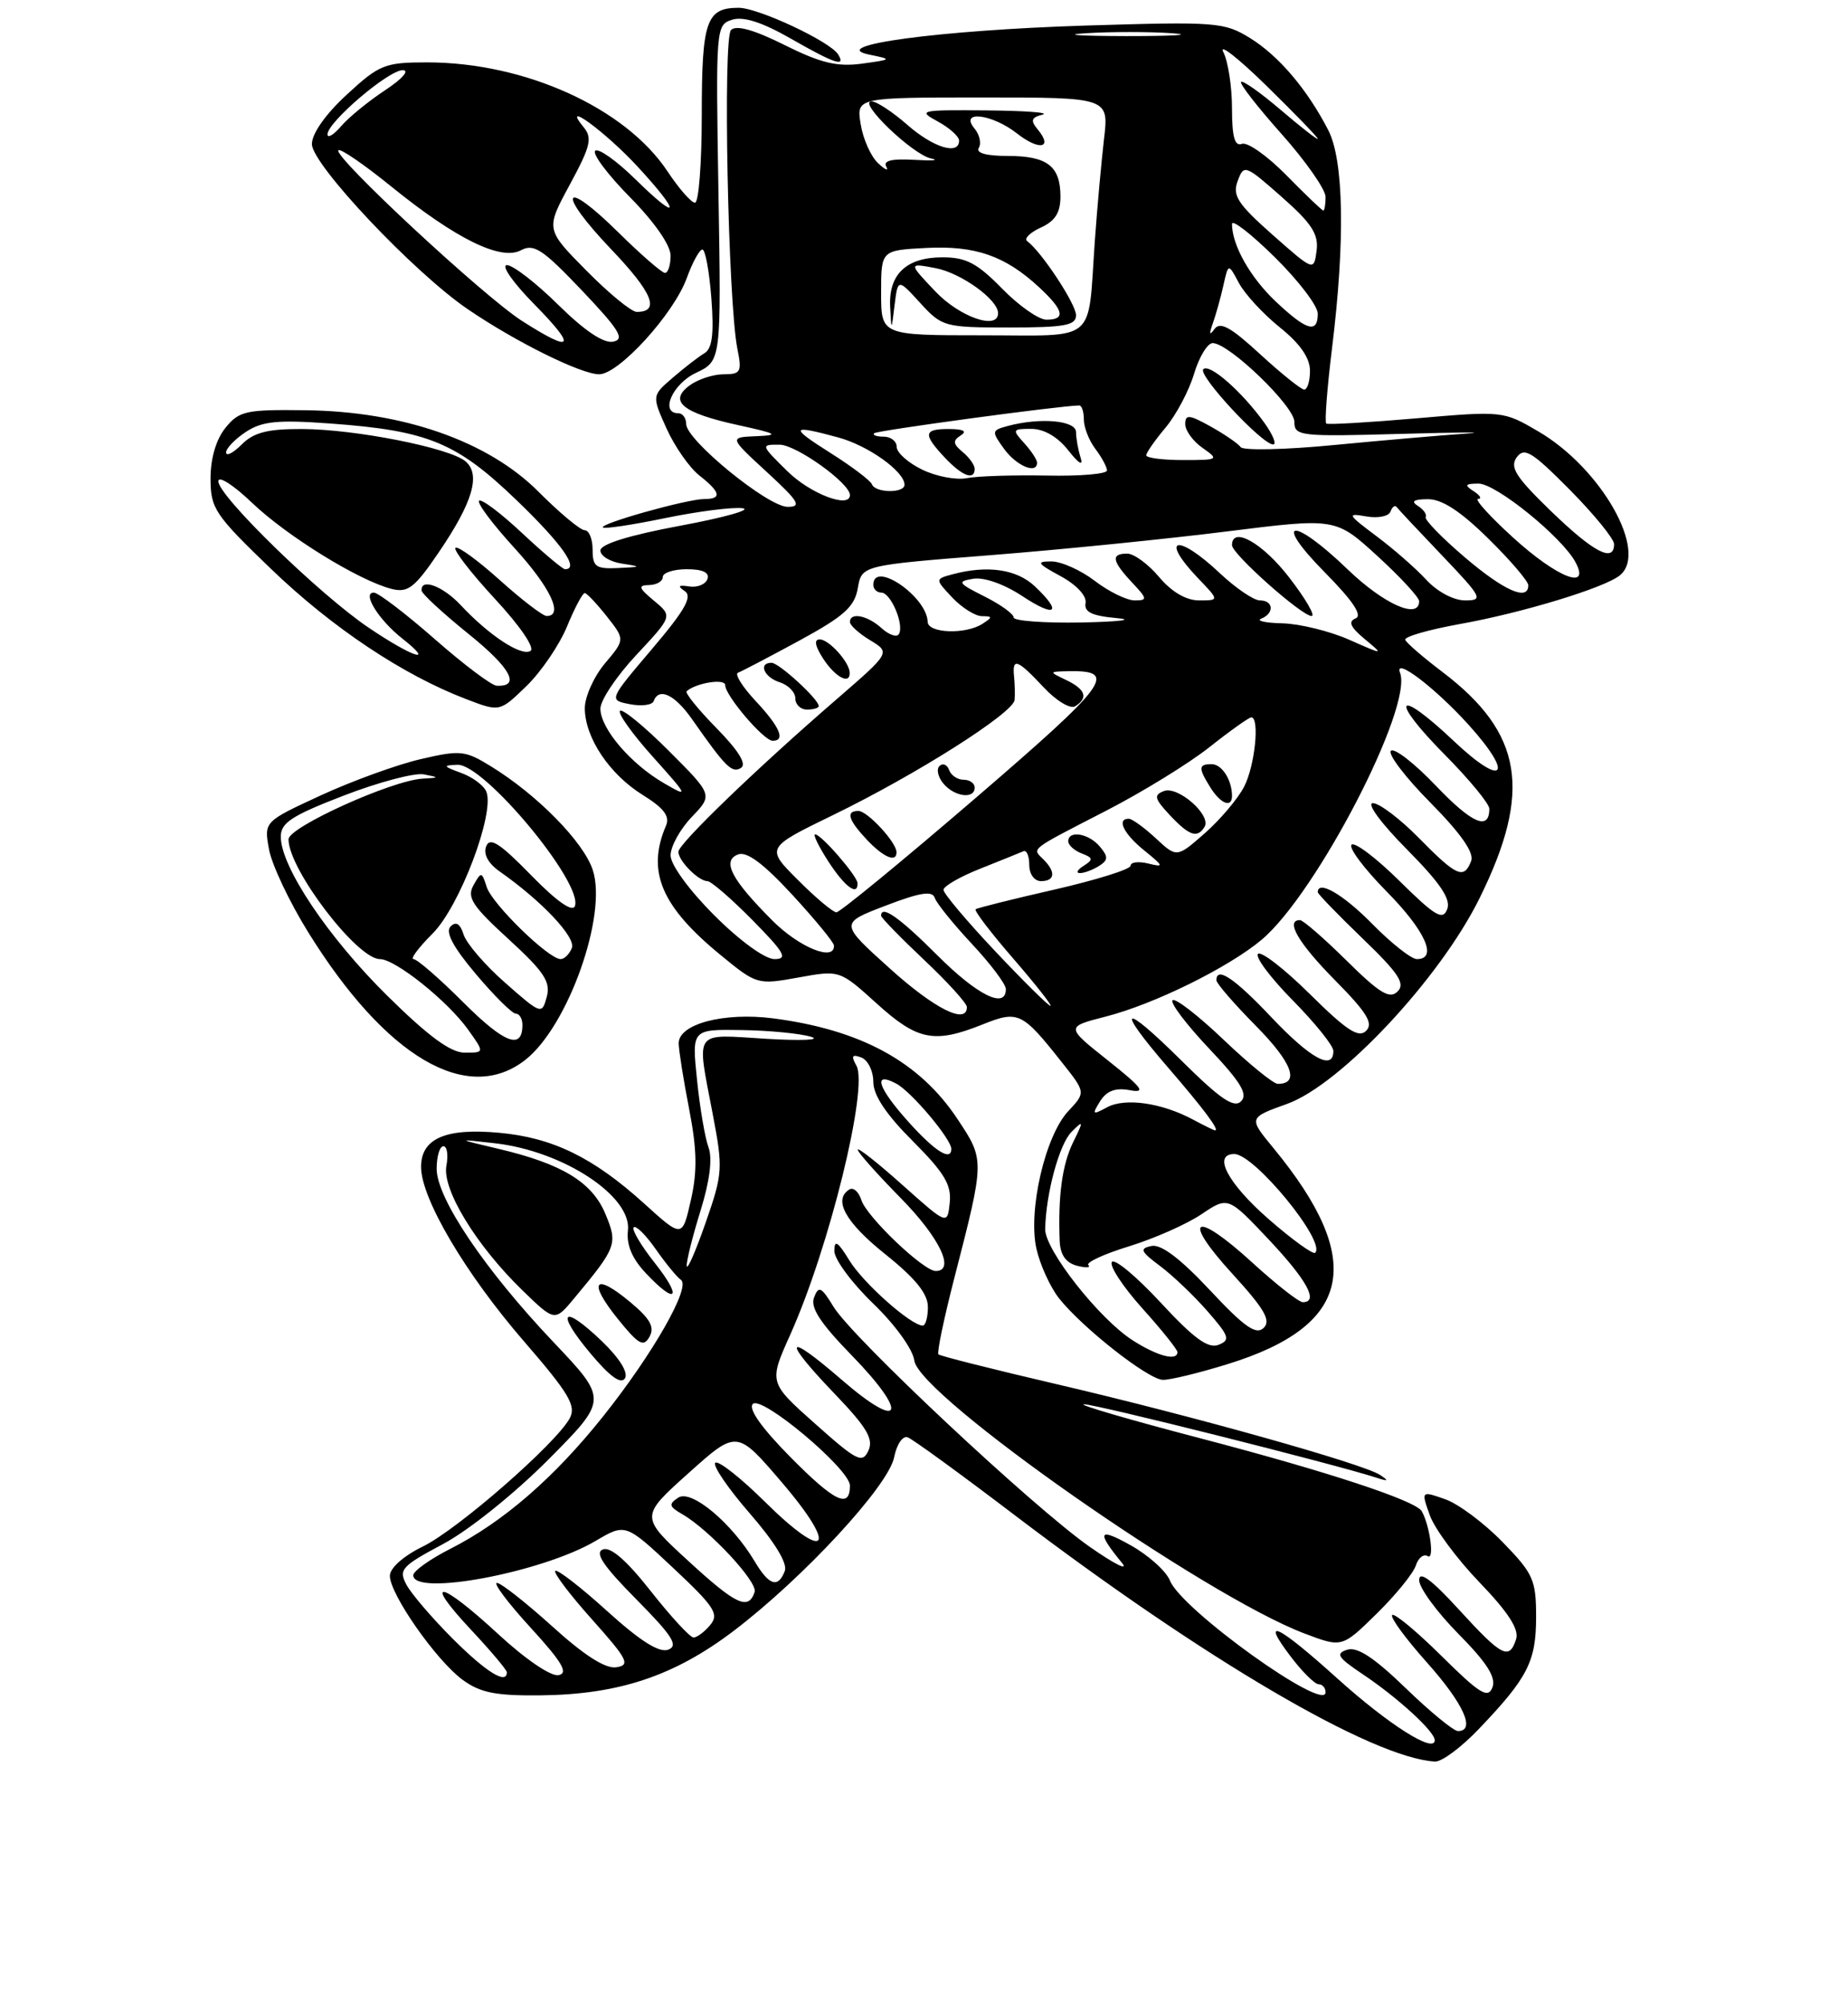 <?xml version="1.0" encoding="UTF-8" standalone="no"?>
<!DOCTYPE svg PUBLIC "-//W3C//DTD SVG 1.1//EN" "http://www.w3.org/Graphics/SVG/1.1/DTD/svg11.dtd" >
<svg xmlns="http://www.w3.org/2000/svg" xmlns:xlink="http://www.w3.org/1999/xlink" version="1.1" viewBox="0 0 237 257">
 <g >
 <path fill="currentColor"
d=" M 189.64 221.75 C 195.93 215.17 197.00 213.08 197.00 207.37 C 197.00 202.61 196.65 201.82 192.70 197.76 C 190.34 195.33 187.02 192.85 185.32 192.26 C 182.25 191.19 182.25 191.19 183.37 194.33 C 183.99 196.06 186.86 199.94 189.75 202.94 C 193.43 206.76 194.83 208.95 194.44 210.20 C 193.56 212.95 192.62 212.46 187.10 206.42 C 183.59 202.58 182.00 201.40 182.00 202.64 C 182.00 203.63 184.27 206.73 187.04 209.54 C 190.70 213.24 191.89 215.12 191.40 216.40 C 190.83 217.88 189.78 217.23 184.89 212.39 C 181.68 209.21 178.82 206.84 178.54 207.12 C 178.26 207.41 180.27 210.15 183.02 213.23 C 187.71 218.49 189.29 222.00 186.98 222.00 C 186.42 222.00 183.40 219.52 180.28 216.50 C 176.23 212.58 174.07 211.16 172.77 211.57 C 171.24 212.06 171.56 212.56 174.72 214.68 C 179.22 217.68 184.00 222.06 184.00 223.17 C 184.00 224.93 178.10 221.19 171.54 215.28 C 163.77 208.27 161.56 207.24 165.57 212.50 C 167.04 214.43 168.63 216.00 169.12 216.00 C 169.60 216.00 170.00 216.46 170.00 217.03 C 170.00 219.69 151.51 206.42 150.04 202.70 C 149.56 201.49 147.28 199.44 144.96 198.15 C 140.85 195.85 140.59 196.41 143.90 200.45 C 144.78 201.52 142.91 200.58 139.75 198.37 C 132.54 193.33 109.32 171.58 106.90 167.59 C 105.33 165.02 104.99 164.85 104.40 166.39 C 103.90 167.69 105.19 169.67 109.24 173.83 C 116.64 181.43 115.68 183.66 107.91 176.92 C 100.64 170.63 100.22 171.64 107.12 178.83 C 111.18 183.07 112.05 184.55 111.37 186.04 C 110.59 187.72 109.90 187.37 104.55 182.60 C 98.59 177.30 98.59 177.30 101.35 171.16 C 106.35 160.02 111.40 139.47 109.83 136.66 C 109.13 135.41 109.27 135.17 110.46 135.62 C 111.31 135.95 112.00 137.36 112.00 138.75 C 112.00 140.46 113.64 142.92 117.05 146.33 C 121.11 150.40 122.04 151.94 121.80 154.25 C 121.50 157.11 121.50 157.11 115.75 151.98 C 112.59 149.15 110.00 147.11 110.00 147.44 C 110.00 147.77 112.48 150.56 115.50 153.63 C 120.50 158.71 122.56 163.00 120.00 163.00 C 118.43 163.00 111.15 156.05 110.47 153.91 C 110.13 152.84 109.44 152.23 108.93 152.54 C 106.81 153.86 108.42 156.76 113.55 160.86 C 117.41 163.95 119.00 165.92 119.00 167.61 C 119.00 168.93 118.70 170.00 118.34 170.00 C 116.84 170.00 110.69 164.54 108.92 161.63 C 107.44 159.21 107.01 158.94 107.00 160.43 C 107.00 161.50 109.23 164.52 111.96 167.15 C 114.79 169.88 117.07 173.03 117.26 174.49 C 117.87 179.02 154.49 204.64 167.30 209.49 C 172.11 211.31 172.11 211.31 176.55 206.95 C 179.00 204.55 181.25 201.77 181.57 200.78 C 181.89 199.78 182.58 199.24 183.11 199.57 C 183.98 200.11 183.39 195.71 182.34 193.81 C 181.59 192.46 170.21 188.71 154.00 184.47 C 144.93 182.10 138.18 180.13 139.00 180.09 C 140.32 180.02 171.21 187.78 176.50 189.50 C 178.07 190.01 178.17 189.94 176.98 189.15 C 174.78 187.71 152.89 181.57 135.62 177.54 C 127.43 175.63 120.56 173.90 120.35 173.69 C 120.14 173.47 121.06 169.07 122.39 163.90 C 126.30 148.71 126.30 148.79 122.80 143.52 C 117.93 136.17 110.43 132.07 99.16 130.60 C 92.83 129.78 86.98 131.33 87.04 133.83 C 87.06 134.75 87.66 138.55 88.39 142.28 C 89.39 147.45 89.44 150.22 88.60 153.92 C 87.50 158.78 87.50 158.78 82.58 154.32 C 76.07 148.43 70.86 145.89 63.99 145.27 C 57.13 144.64 54.00 146.02 54.00 149.65 C 54.00 153.70 59.69 163.35 67.20 172.02 C 72.97 178.69 73.92 180.28 73.07 181.88 C 71.33 185.11 58.73 196.13 54.25 198.32 C 51.75 199.54 50.00 201.09 50.00 202.09 C 50.00 204.45 55.94 212.94 59.33 215.43 C 61.60 217.09 63.57 217.48 69.33 217.42 C 79.36 217.31 86.46 214.94 94.07 209.17 C 102.99 202.40 113.94 190.57 114.67 186.89 C 115.01 185.19 115.78 184.08 116.43 184.34 C 117.07 184.58 123.20 189.04 130.05 194.25 C 154.45 212.81 176.04 225.47 184.04 225.91 C 184.89 225.96 187.41 224.09 189.64 221.75 Z  M 157.41 174.95 C 173.44 170.01 175.21 161.68 163.31 147.23 C 160.11 143.35 160.11 143.35 165.06 141.57 C 171.92 139.11 184.64 125.52 189.73 115.23 C 196.53 101.48 195.31 94.01 184.99 86.18 C 182.52 84.31 180.37 82.45 180.22 82.05 C 180.07 81.66 183.22 80.75 187.22 80.03 C 195.22 78.60 205.80 75.38 207.75 73.78 C 211.43 70.77 205.36 60.05 197.29 55.33 C 192.81 52.70 192.69 52.69 181.64 53.65 C 175.51 54.18 170.32 54.48 170.09 54.32 C 169.86 54.15 170.20 49.76 170.84 44.56 C 172.52 30.89 172.34 20.56 170.35 16.70 C 167.65 11.46 164.01 7.17 160.31 4.88 C 157.00 2.84 156.00 2.76 139.17 3.28 C 120.48 3.87 105.81 5.84 111.50 7.01 C 114.45 7.61 114.43 7.63 110.50 8.17 C 107.36 8.59 105.24 8.08 100.63 5.78 C 96.71 3.82 94.42 3.18 93.75 3.85 C 92.69 4.91 93.37 38.77 94.57 44.75 C 95.17 47.70 95.00 48.00 92.80 48.00 C 91.47 48.00 89.51 48.64 88.44 49.43 C 85.69 51.46 87.52 52.96 94.67 54.52 C 99.69 55.62 100.01 55.81 97.00 55.94 C 93.50 56.08 93.50 56.08 98.35 60.54 C 102.45 64.32 102.86 65.00 101.01 65.00 C 98.48 65.00 88.00 56.44 88.00 54.38 C 88.00 53.62 87.55 53.00 87.00 53.00 C 84.60 53.00 86.23 49.25 89.25 47.82 C 92.50 46.28 92.50 46.28 92.14 24.74 C 91.79 3.53 91.81 3.19 93.90 2.53 C 95.34 2.08 97.72 2.84 101.38 4.93 C 107.02 8.16 108.53 8.67 107.49 6.98 C 106.46 5.32 97.25 1.00 94.73 1.00 C 90.58 1.00 90.00 2.68 90.00 14.70 C 90.00 20.91 89.61 26.00 89.13 26.00 C 88.66 26.00 87.08 24.20 85.62 22.00 C 80.23 13.85 67.33 8.00 54.77 8.00 C 49.35 8.00 48.65 8.28 44.48 12.13 C 41.75 14.64 40.00 17.13 40.00 18.48 C 40.00 21.09 53.09 34.96 60.00 39.66 C 66.14 43.85 74.53 48.00 76.84 48.00 C 79.36 48.00 86.42 40.25 88.08 35.65 C 88.81 33.64 89.71 32.00 90.08 32.00 C 90.45 32.00 90.97 34.81 91.23 38.25 C 91.58 42.85 91.34 44.71 90.34 45.30 C 89.60 45.74 87.77 47.15 86.29 48.43 C 83.59 50.75 83.59 50.75 85.48 54.95 C 86.52 57.26 88.41 59.96 89.68 60.97 C 92.43 63.13 92.61 64.00 90.32 64.00 C 88.12 64.00 76.83 67.17 77.32 67.65 C 77.52 67.85 81.13 67.31 85.33 66.44 C 89.54 65.57 94.00 65.01 95.24 65.18 C 96.48 65.36 92.89 66.37 87.25 67.42 C 80.65 68.65 77.00 69.79 77.00 70.60 C 77.00 71.30 78.24 72.05 79.75 72.28 C 82.31 72.67 82.27 72.71 79.25 72.85 C 76.41 72.98 76.00 72.68 76.00 70.50 C 76.00 69.12 75.54 68.00 74.99 68.00 C 74.43 68.00 71.77 65.78 69.07 63.07 C 62.61 56.58 51.71 52.76 39.17 52.61 C 31.55 52.51 30.67 52.70 28.92 54.86 C 27.72 56.34 27.00 58.77 27.00 61.36 C 27.00 65.21 27.53 66.01 34.80 73.00 C 42.60 80.50 51.71 86.58 59.79 89.66 C 64.09 91.31 64.09 91.31 67.51 87.99 C 69.40 86.16 71.74 82.72 72.72 80.34 C 73.70 77.96 74.72 76.03 75.00 76.06 C 75.28 76.09 76.55 77.44 77.83 79.06 C 80.16 82.02 80.16 82.02 77.58 85.08 C 76.16 86.77 75.00 89.36 75.00 90.83 C 75.01 94.60 78.17 99.32 82.46 101.97 C 85.13 103.63 85.93 104.68 85.42 105.87 C 82.89 111.74 84.79 116.24 92.44 122.50 C 97.03 126.27 97.16 126.31 102.39 125.36 C 107.69 124.40 107.69 124.40 112.44 128.70 C 117.67 133.44 119.81 133.86 125.99 131.39 C 130.59 129.55 131.07 129.78 136.16 136.21 C 139.25 140.10 139.25 140.10 137.01 142.49 C 134.04 145.65 131.82 155.25 132.92 160.15 C 133.38 162.20 134.68 165.04 135.79 166.47 C 138.79 170.27 147.25 176.92 149.14 176.96 C 150.05 176.98 153.77 176.08 157.41 174.95 Z  M 67.39 135.91 C 72.86 131.60 77.92 117.33 76.02 111.57 C 74.84 107.97 68.89 101.92 62.95 98.27 C 59.65 96.24 59.03 96.17 53.93 97.36 C 50.92 98.06 45.17 100.15 41.15 102.00 C 33.85 105.37 33.85 105.37 34.50 108.93 C 34.86 110.90 37.11 115.66 39.51 119.53 C 49.47 135.60 59.95 141.76 67.39 135.91 Z  M 58.08 210.18 C 55.43 207.53 52.75 204.40 52.13 203.24 C 51.09 201.30 51.48 200.86 56.81 198.02 C 60.10 196.27 65.96 191.57 70.30 187.21 C 77.97 179.49 77.97 179.49 70.99 172.13 C 62.16 162.82 56.00 153.67 56.00 149.89 C 56.00 148.30 56.39 147.00 56.86 147.00 C 57.34 147.00 57.51 148.12 57.25 149.49 C 56.67 152.52 61.08 159.74 67.02 165.50 C 71.15 169.50 71.15 169.50 73.64 166.50 C 79.10 159.94 79.25 159.53 77.63 155.66 C 75.94 151.61 72.09 149.26 64.00 147.35 C 58.50 146.05 58.50 146.05 63.49 146.62 C 72.23 147.62 81.05 153.41 80.53 157.81 C 80.32 159.63 81.05 161.39 82.80 163.25 C 86.74 167.46 87.58 166.52 83.96 161.95 C 82.20 159.73 80.99 157.68 81.27 157.40 C 81.55 157.12 82.82 158.37 84.09 160.19 C 85.36 162.01 86.82 163.79 87.33 164.14 C 88.63 165.04 83.73 173.64 77.35 181.64 C 71.08 189.51 64.53 195.19 57.77 198.62 C 55.15 199.95 53.00 201.48 53.00 202.02 C 53.00 204.77 69.51 201.66 76.36 197.63 C 80.22 195.35 80.22 195.35 86.32 201.07 C 91.63 206.05 92.25 206.99 91.09 208.39 C 90.36 209.28 89.39 210.00 88.94 210.00 C 88.50 210.00 86.04 207.33 83.47 204.07 C 80.37 200.12 78.31 198.33 77.32 198.71 C 76.23 199.13 77.35 200.80 81.60 205.10 C 86.25 209.80 87.04 211.05 85.70 211.56 C 84.55 212.00 82.11 210.46 77.85 206.60 C 74.45 203.52 71.46 201.21 71.21 201.46 C 70.96 201.70 73.09 204.52 75.94 207.70 C 80.51 212.82 80.87 213.54 79.04 213.82 C 77.66 214.04 74.93 212.30 70.82 208.57 C 67.43 205.51 64.24 203.00 63.73 203.00 C 63.22 203.00 65.16 205.59 68.06 208.75 C 72.11 213.18 72.93 214.58 71.63 214.83 C 70.66 215.02 67.38 212.79 63.91 209.58 C 56.44 202.67 54.09 202.25 60.36 208.96 C 62.91 211.68 65.00 214.16 65.00 214.46 C 65.00 216.09 62.36 214.45 58.08 210.18 Z  M 77.20 172.01 C 72.13 167.16 71.18 168.13 75.70 173.54 C 78.20 176.53 79.64 177.58 80.15 176.76 C 80.60 176.03 79.45 174.18 77.20 172.01 Z  M 80.85 167.01 C 76.24 163.15 75.33 164.29 79.19 169.09 C 81.89 172.44 82.53 172.81 83.29 171.44 C 83.98 170.20 83.40 169.14 80.85 167.01 Z  M 88.29 200.20 C 82.08 194.50 82.08 194.50 88.29 188.93 C 94.50 183.36 94.50 183.36 100.27 190.11 C 107.62 198.70 106.06 200.48 98.09 192.59 C 94.96 189.49 92.09 187.24 91.73 187.60 C 91.38 187.96 93.37 190.88 96.16 194.09 C 99.36 197.77 101.02 200.50 100.65 201.47 C 99.79 203.71 98.64 203.35 96.79 200.25 C 93.84 195.30 88.66 190.97 86.99 192.06 C 85.72 192.90 85.79 193.20 87.50 194.19 C 90.94 196.16 97.20 202.89 96.78 204.16 C 95.98 206.56 94.41 205.82 88.29 200.20 Z  M 101.46 186.96 C 97.68 183.14 95.93 180.67 96.55 180.05 C 97.69 178.91 109.00 188.42 109.00 190.52 C 109.00 193.54 107.07 192.62 101.46 186.96 Z  M 88.07 162.34 C 88.03 161.70 88.83 158.52 89.84 155.27 C 91.02 151.46 91.39 148.58 90.87 147.16 C 90.42 145.96 89.75 142.05 89.39 138.48 C 88.72 132.00 88.72 132.00 95.11 132.10 C 98.63 132.15 102.62 132.54 104.00 132.96 C 105.38 133.38 102.79 133.49 98.25 133.22 C 88.80 132.64 89.32 131.91 91.40 142.85 C 92.74 149.87 92.70 150.48 90.48 156.85 C 89.20 160.51 88.12 162.98 88.07 162.34 Z  M 116.62 144.00 C 112.57 139.52 111.84 137.31 114.96 138.98 C 116.90 140.02 122.00 146.08 122.00 147.34 C 122.00 148.96 119.95 147.69 116.62 144.00 Z  M 145.26 171.89 C 140.95 169.13 133.99 160.27 134.04 157.62 C 134.14 153.03 135.85 146.72 137.43 145.15 C 138.97 143.61 138.99 143.71 137.62 146.50 C 136.22 149.36 135.68 153.37 135.90 159.13 C 135.97 160.92 136.68 161.94 138.10 162.32 C 139.25 162.62 139.92 162.59 139.58 162.24 C 139.24 161.90 141.59 160.82 144.81 159.83 C 148.02 158.84 152.19 157.00 154.07 155.73 C 157.49 153.43 157.49 153.43 162.71 158.96 C 167.63 164.19 169.16 167.00 167.08 167.00 C 166.57 167.00 163.66 164.71 160.59 161.91 C 153.17 155.12 151.41 156.10 158.03 163.34 C 162.18 167.88 163.03 169.36 162.06 170.30 C 161.09 171.24 159.60 170.20 155.16 165.45 C 151.37 161.40 148.90 159.53 147.67 159.79 C 146.11 160.12 146.27 160.49 148.75 162.34 C 150.35 163.53 153.09 166.14 154.84 168.14 C 157.66 171.37 157.82 171.86 156.26 172.47 C 154.94 172.99 153.08 171.63 148.84 167.04 C 145.72 163.67 142.91 161.34 142.59 161.85 C 142.27 162.37 144.03 165.04 146.50 167.79 C 148.98 170.54 151.00 173.07 151.00 173.40 C 151.00 174.60 148.43 173.92 145.26 171.89 Z  M 162.67 156.32 C 157.44 151.74 155.47 148.00 158.30 148.00 C 160.87 148.00 170.09 159.24 168.67 160.66 C 168.41 160.93 165.71 158.98 162.67 156.32 Z  M 153.00 143.58 C 149.01 141.44 144.32 140.76 142.01 141.99 C 140.10 143.02 140.02 142.95 141.09 141.22 C 141.93 139.89 143.05 139.47 144.89 139.81 C 147.03 140.21 146.53 139.53 142.08 135.99 C 136.66 131.69 136.66 131.69 141.81 130.37 C 148.03 128.78 157.57 124.07 161.81 120.51 C 168.84 114.59 181.24 90.67 179.55 86.28 C 178.74 84.17 184.04 88.19 188.35 92.96 C 194.27 99.52 192.83 101.08 186.44 95.03 C 179.03 88.02 178.08 89.50 185.31 96.81 C 188.44 99.97 191.00 103.08 191.00 103.72 C 191.00 106.58 188.79 105.63 184.15 100.77 C 181.40 97.88 178.80 95.87 178.38 96.29 C 177.96 96.71 180.24 99.70 183.45 102.94 C 187.36 106.90 189.08 109.36 188.67 110.42 C 187.75 112.81 186.81 112.40 182.00 107.50 C 179.57 105.03 176.90 103.00 176.07 103.00 C 175.22 103.00 177.09 105.56 180.42 108.92 C 184.72 113.26 186.10 115.31 185.60 116.60 C 185.03 118.08 184.07 117.51 179.49 112.99 C 176.50 110.03 173.73 107.94 173.33 108.33 C 172.94 108.73 174.95 111.41 177.81 114.31 C 182.80 119.36 184.43 123.00 181.71 123.00 C 181.00 123.00 178.43 120.97 176.00 118.50 C 172.28 114.71 169.00 112.80 169.00 114.42 C 169.00 114.64 171.59 117.32 174.75 120.36 C 179.37 124.81 180.25 126.14 179.24 127.15 C 178.23 128.17 176.95 127.40 172.71 123.21 C 169.81 120.34 167.11 118.00 166.72 118.00 C 164.79 118.00 166.50 120.94 171.21 125.71 C 175.30 129.85 176.16 131.24 175.20 132.20 C 174.24 133.16 172.70 132.15 168.02 127.52 C 164.74 124.27 161.73 121.94 161.33 122.33 C 160.94 122.73 162.95 125.41 165.81 128.31 C 168.66 131.20 171.00 134.11 171.00 134.78 C 171.00 137.36 168.09 135.78 163.09 130.50 C 158.31 125.44 156.00 123.89 156.00 125.72 C 156.00 126.11 158.30 128.77 161.12 131.62 C 165.71 136.27 166.73 139.00 163.87 139.00 C 163.31 139.00 160.18 136.45 156.92 133.34 C 153.66 130.23 150.71 127.95 150.38 128.28 C 150.05 128.62 152.16 131.40 155.06 134.47 C 159.13 138.77 160.07 140.33 159.16 141.24 C 158.25 142.15 156.48 140.94 151.49 135.99 C 143.87 128.44 142.94 128.96 149.81 136.92 C 154.38 142.21 156.50 145.05 155.81 144.96 C 155.64 144.94 154.38 144.32 153.00 143.58 Z  M 114.09 124.18 C 107.68 118.40 107.68 118.40 113.57 116.15 C 118.00 114.45 119.57 114.20 119.88 115.15 C 120.11 115.84 122.26 118.50 124.65 121.06 C 127.04 123.62 129.00 126.22 129.00 126.85 C 129.00 129.46 125.36 127.66 120.20 122.50 C 115.35 117.65 113.00 116.00 113.00 117.44 C 113.00 117.69 115.47 120.23 118.50 123.09 C 121.53 125.95 124.00 128.67 124.00 129.15 C 124.00 131.46 119.86 129.39 114.09 124.18 Z  M 127.62 121.98 C 123.98 118.12 121.00 114.58 121.00 114.12 C 121.00 113.65 123.14 112.42 125.75 111.39 C 128.36 110.35 130.83 109.35 131.25 109.17 C 131.66 108.98 132.00 109.77 132.00 110.92 C 132.00 112.10 132.65 113.00 133.50 113.00 C 135.30 113.00 135.43 111.83 133.82 110.22 C 132.35 108.75 131.85 109.13 141.90 103.95 C 146.52 101.57 152.47 97.91 155.12 95.81 C 157.77 93.71 160.18 92.00 160.47 92.00 C 161.58 92.00 160.94 98.22 159.55 100.90 C 158.75 102.44 156.49 105.12 154.51 106.86 C 150.92 110.01 150.92 110.01 148.22 107.50 C 146.74 106.13 145.18 105.00 144.76 105.00 C 143.16 105.00 144.11 106.94 146.75 109.07 C 149.27 111.11 149.31 111.25 147.25 110.74 C 146.01 110.44 145.00 110.56 145.00 111.02 C 145.00 111.48 140.61 112.85 135.25 114.08 C 129.89 115.30 125.33 116.44 125.12 116.61 C 124.91 116.79 127.09 119.64 129.97 122.96 C 132.84 126.28 134.98 129.00 134.72 129.00 C 134.46 129.00 131.26 125.84 127.62 121.98 Z  M 140.94 111.06 C 142.13 110.31 142.15 109.88 141.06 108.58 C 139.65 106.88 137.00 106.43 137.00 107.89 C 137.00 108.38 137.77 109.08 138.72 109.45 C 140.20 110.01 140.23 110.24 138.97 111.04 C 138.16 111.55 137.95 111.97 138.50 111.97 C 139.05 111.97 140.15 111.56 140.94 111.06 Z  M 154.48 106.04 C 155.39 104.56 151.08 100.76 149.27 101.45 C 147.93 101.96 148.05 102.42 150.02 104.53 C 152.53 107.20 153.55 107.54 154.48 106.04 Z  M 158.00 102.08 C 158.00 100.03 156.70 98.00 155.39 98.00 C 153.68 98.00 153.66 98.48 155.24 101.01 C 156.54 103.09 158.00 103.66 158.00 102.08 Z  M 91.61 117.39 C 88.38 114.16 86.00 110.90 86.00 109.70 C 86.00 108.55 87.22 106.34 88.71 104.78 C 91.43 101.95 91.43 101.95 85.75 96.27 C 82.63 93.15 79.82 90.85 79.51 91.16 C 79.20 91.47 81.09 94.12 83.72 97.05 C 88.31 102.17 88.36 102.31 85.15 100.44 C 80.88 97.97 77.00 93.42 77.00 90.88 C 77.00 89.80 79.08 86.69 81.63 83.97 C 86.25 79.02 86.25 79.02 83.88 77.05 C 81.89 75.39 81.79 75.06 83.25 75.03 C 84.21 75.01 85.00 74.55 85.00 74.00 C 85.00 73.45 86.39 73.00 88.08 73.00 C 90.12 73.00 91.02 73.43 90.73 74.25 C 90.49 74.94 89.44 75.37 88.40 75.21 C 87.00 74.99 86.85 75.15 87.82 75.81 C 88.84 76.50 87.84 78.26 83.61 83.24 C 78.06 89.78 78.06 89.78 80.78 90.31 C 82.28 90.60 83.65 90.42 83.83 89.92 C 84.49 88.10 86.54 89.07 88.77 92.26 C 93.06 98.39 93.87 99.20 95.03 98.48 C 95.79 98.01 94.74 96.29 91.91 93.40 C 89.55 91.00 87.82 88.86 88.06 88.65 C 89.24 87.58 93.00 86.98 93.00 87.86 C 93.00 89.20 97.95 95.00 99.09 95.00 C 100.78 95.00 100.02 93.23 96.90 89.89 C 95.19 88.06 94.18 86.43 94.65 86.27 C 95.12 86.10 98.65 84.25 102.50 82.16 C 108.25 79.03 109.59 77.83 110.01 75.43 C 110.52 72.50 110.52 72.50 127.01 71.20 C 136.08 70.49 149.75 69.11 157.39 68.15 C 171.29 66.41 171.29 66.41 176.64 71.30 C 179.59 74.00 182.00 76.61 182.00 77.10 C 182.00 79.51 177.46 77.48 172.81 73.00 C 165.73 66.18 163.11 66.52 169.88 73.38 C 173.52 77.07 174.77 78.94 173.85 79.31 C 172.86 79.71 173.18 80.42 175.00 81.94 C 177.50 84.02 177.50 84.02 173.00 82.03 C 170.53 80.94 166.70 80.00 164.50 79.94 C 162.30 79.89 161.06 79.62 161.75 79.34 C 163.46 78.65 163.33 77.00 161.57 77.00 C 160.79 77.00 158.47 75.42 156.43 73.50 C 150.94 68.33 148.63 68.91 153.69 74.20 C 156.37 77.00 156.37 77.00 153.78 77.00 C 152.12 77.00 150.27 75.92 148.65 74.00 C 147.27 72.35 145.43 71.00 144.56 71.00 C 142.44 71.00 142.60 71.94 145.17 74.69 C 147.16 76.80 147.19 77.00 145.52 77.00 C 144.51 77.00 142.21 75.88 140.41 74.50 C 138.61 73.12 136.10 72.00 134.83 72.00 C 132.85 72.00 133.01 72.26 136.02 73.89 C 138.06 75.00 139.38 76.42 139.22 77.33 C 139.01 78.49 140.02 78.98 143.22 79.27 C 145.57 79.48 143.56 79.73 138.75 79.83 C 133.94 79.92 130.00 79.63 130.00 79.19 C 130.00 78.74 128.31 77.52 126.25 76.49 C 122.83 74.77 122.71 74.57 124.83 74.22 C 126.19 74.00 128.78 74.91 131.08 76.43 C 135.40 79.29 136.31 78.58 132.69 75.17 C 130.38 73.00 126.63 72.46 122.20 73.64 C 119.90 74.26 119.90 74.26 122.12 76.63 C 123.35 77.93 125.06 79.01 125.92 79.02 C 127.31 79.03 127.32 79.15 126.00 80.00 C 123.84 81.40 119.01 81.22 118.97 79.75 C 118.88 76.50 112.00 71.81 112.00 75.00 C 112.00 75.55 112.46 76.00 113.03 76.00 C 114.24 76.00 115.99 80.12 115.28 81.32 C 115.02 81.76 114.02 81.43 113.07 80.57 C 111.25 78.91 109.00 78.47 109.00 79.77 C 109.00 80.19 110.17 81.25 111.60 82.11 C 114.20 83.69 114.20 83.69 107.38 89.60 C 97.08 98.50 87.00 108.22 87.00 109.24 C 87.00 110.39 89.58 113.00 90.72 113.00 C 91.19 113.00 93.79 115.25 96.50 118.00 C 100.63 122.19 101.08 123.00 99.32 123.00 C 98.10 123.00 94.87 120.65 91.61 117.39 Z  M 105.00 90.55 C 105.00 89.68 99.90 85.00 98.95 85.00 C 97.20 85.00 97.98 86.86 100.00 87.50 C 101.10 87.85 102.00 88.78 102.00 89.57 C 102.00 90.36 102.67 91.00 103.50 91.00 C 104.33 91.00 105.00 90.80 105.00 90.55 Z  M 108.97 86.25 C 108.91 84.88 106.30 82.00 105.12 82.00 C 104.36 82.00 104.53 82.87 105.59 84.50 C 107.15 86.88 109.04 87.86 108.97 86.25 Z  M 165.32 74.04 C 161.92 69.63 158.00 67.42 158.00 69.92 C 158.00 71.05 166.94 79.00 168.21 79.00 C 168.73 79.00 167.43 76.77 165.32 74.04 Z  M 99.08 118.08 C 93.79 112.79 92.54 110.39 94.65 109.58 C 95.77 109.15 97.89 110.73 101.59 114.73 C 104.51 117.90 106.93 120.84 106.95 121.25 C 107.08 123.36 102.53 121.53 99.08 118.08 Z  M 102.34 112.86 C 98.20 108.73 98.20 108.73 106.85 104.52 C 117.56 99.31 129.96 91.44 130.12 89.76 C 130.18 89.07 130.15 87.71 130.05 86.75 C 129.80 84.30 130.47 84.54 133.83 88.13 C 135.45 89.87 137.26 90.96 137.88 90.58 C 139.60 89.51 139.23 88.41 136.75 87.22 C 134.50 86.14 134.50 86.14 137.00 86.08 C 143.45 85.95 142.23 87.62 125.11 102.35 C 115.74 110.41 107.71 117.00 107.27 117.00 C 106.83 117.00 104.61 115.14 102.34 112.86 Z  M 109.97 113.25 C 109.93 112.32 105.31 107.00 104.54 107.00 C 104.23 107.00 105.00 108.57 106.24 110.49 C 108.35 113.74 110.04 114.99 109.97 113.25 Z  M 114.97 109.25 C 114.91 107.96 111.23 104.00 110.09 104.00 C 108.44 104.00 108.77 105.13 111.17 107.69 C 113.34 109.99 115.03 110.68 114.97 109.25 Z  M 125.00 101.00 C 125.00 100.45 124.36 100.00 123.58 100.00 C 122.80 100.00 121.97 99.44 121.72 98.75 C 121.47 98.06 120.92 97.83 120.49 98.23 C 120.07 98.63 120.28 99.64 120.98 100.48 C 122.40 102.19 125.00 102.53 125.00 101.00 Z  M 55.73 81.94 C 52.00 78.67 48.50 76.00 47.94 76.00 C 46.38 76.00 48.57 79.52 51.63 81.92 C 55.88 85.27 52.93 84.31 47.31 80.52 C 41.00 76.27 28.00 63.61 28.00 61.72 C 28.00 60.96 29.94 62.20 32.30 64.46 C 36.78 68.75 46.06 74.48 50.24 75.53 C 52.32 76.05 53.18 75.38 56.28 70.82 C 60.65 64.40 61.69 60.82 59.68 59.15 C 57.60 57.42 45.51 55.04 38.75 55.02 C 34.32 55.00 32.54 55.46 31.00 57.00 C 29.90 58.10 29.00 58.56 29.00 58.02 C 29.00 57.49 30.15 56.30 31.55 55.38 C 33.62 54.02 35.61 53.82 42.30 54.31 C 54.88 55.22 58.53 56.72 66.25 64.15 C 72.10 69.78 74.36 73.00 72.46 73.00 C 72.16 73.00 69.68 70.91 66.94 68.35 C 64.21 65.79 61.73 63.93 61.44 64.22 C 61.15 64.51 63.19 67.23 65.96 70.26 C 70.58 75.32 72.33 79.00 70.11 79.00 C 69.62 79.00 66.90 76.92 64.07 74.37 C 61.24 71.83 58.69 69.98 58.41 70.26 C 58.13 70.54 60.41 73.49 63.48 76.81 C 66.70 80.28 68.63 83.11 68.03 83.48 C 66.85 84.21 62.70 81.48 59.08 77.60 C 56.79 75.15 53.92 74.09 54.07 75.75 C 54.11 76.16 56.82 78.66 60.09 81.30 C 65.51 85.67 66.83 88.10 63.69 87.94 C 63.04 87.91 59.45 85.21 55.73 81.94 Z  M 182.92 74.36 C 181.59 72.91 178.70 70.38 176.50 68.74 C 172.80 65.97 172.70 65.78 175.22 66.23 C 176.72 66.49 178.11 66.22 178.33 65.60 C 178.55 65.00 178.90 64.74 179.11 65.02 C 179.33 65.31 181.96 68.12 184.97 71.27 C 190.09 76.64 190.27 77.00 187.89 77.00 C 186.42 77.00 184.32 75.88 182.92 74.36 Z  M 187.83 71.45 C 184.90 68.95 182.65 66.63 182.84 66.31 C 183.02 65.99 182.57 65.34 181.84 64.88 C 180.91 64.29 181.30 64.03 183.11 64.02 C 184.92 64.00 187.31 65.56 190.86 69.06 C 193.69 71.84 196.00 74.54 196.00 75.06 C 196.00 77.14 192.89 75.77 187.83 71.45 Z  M 194.06 68.95 C 191.07 66.23 189.04 63.99 189.56 63.98 C 190.08 63.98 189.82 63.53 189.00 63.00 C 187.77 62.21 187.88 62.03 189.61 62.02 C 191.84 62.00 200.33 68.88 202.05 72.10 C 204.03 75.79 199.69 74.08 194.06 68.95 Z  M 198.94 65.58 C 194.38 61.17 193.59 59.92 194.52 58.64 C 195.49 57.32 196.47 57.92 201.33 62.82 C 204.45 65.98 207.00 69.11 207.00 69.78 C 207.00 72.21 204.39 70.85 198.94 65.58 Z  M 101.00 60.45 C 97.54 57.05 97.53 57.01 100.00 57.03 C 102.14 57.06 109.00 61.97 109.00 63.49 C 109.00 65.26 103.94 63.34 101.00 60.45 Z  M 111.83 62.12 C 111.65 61.64 109.27 59.84 106.55 58.12 C 101.20 54.74 101.35 54.43 107.50 56.10 C 111.36 57.15 116.00 60.47 116.00 62.17 C 116.00 63.28 112.26 63.23 111.83 62.12 Z  M 118.25 60.22 C 116.46 59.35 115.00 58.05 115.00 57.32 C 115.00 56.59 114.25 56.00 113.33 56.00 C 112.42 56.00 111.87 55.80 112.11 55.56 C 112.46 55.21 136.16 52.00 138.41 52.00 C 138.74 52.00 139.00 52.81 139.00 53.81 C 139.00 54.80 139.66 56.49 140.47 57.56 C 141.28 58.63 141.95 59.87 141.97 60.33 C 141.99 60.78 138.51 61.08 134.25 60.99 C 129.99 60.91 125.38 61.05 124.00 61.32 C 122.62 61.59 120.04 61.10 118.25 60.22 Z  M 125.00 60.12 C 125.00 59.64 124.30 58.67 123.45 57.96 C 122.22 56.94 122.17 56.51 123.20 55.85 C 124.06 55.31 123.58 55.03 121.75 55.02 C 118.43 55.00 118.33 55.66 121.17 58.69 C 123.41 61.07 125.00 61.66 125.00 60.12 Z  M 133.00 59.33 C 133.00 58.96 132.26 57.83 131.35 56.83 C 129.78 55.10 129.83 55.00 132.26 55.00 C 133.88 55.00 135.64 56.02 137.00 57.75 C 138.36 59.48 138.95 59.82 138.58 58.67 C 138.26 57.66 138.00 56.20 138.00 55.42 C 138.00 53.92 133.45 53.51 129.28 54.62 C 127.15 55.19 127.13 55.30 128.78 57.58 C 130.38 59.77 133.00 60.86 133.00 59.33 Z  M 147.00 58.39 C 147.00 58.06 148.11 56.47 149.47 54.85 C 150.83 53.23 152.48 50.13 153.13 47.95 C 153.78 45.78 154.86 44.00 155.52 44.00 C 157.61 44.00 166.00 52.09 166.00 54.10 C 166.00 55.93 166.70 56.01 179.75 55.64 C 187.31 55.43 191.03 55.41 188.00 55.61 C 184.97 55.81 177.38 56.47 171.11 57.07 C 164.85 57.68 159.45 57.80 159.11 57.34 C 158.78 56.88 157.04 55.69 155.25 54.69 C 152.50 53.16 152.00 53.12 152.00 54.39 C 152.00 55.21 153.00 56.59 154.22 57.44 C 156.37 58.95 156.28 59.00 151.72 59.00 C 149.13 59.00 147.00 58.73 147.00 58.39 Z  M 162.17 54.25 C 159.28 50.22 155.11 46.56 154.32 47.35 C 153.57 48.09 161.84 57.00 163.28 57.00 C 163.75 57.00 163.25 55.76 162.17 54.25 Z  M 161.59 45.41 C 157.84 41.95 156.47 41.20 155.75 42.20 C 155.11 43.09 155.04 42.87 155.53 41.50 C 155.92 40.40 156.54 38.21 156.89 36.63 C 157.53 33.75 157.53 33.75 158.90 36.32 C 159.66 37.73 162.02 40.29 164.14 41.99 C 166.73 44.07 168.00 45.90 168.00 47.55 C 168.00 48.90 167.66 49.98 167.25 49.96 C 166.84 49.94 164.29 47.89 161.59 45.41 Z  M 66.95 41.16 C 62.02 38.01 42.66 20.01 43.40 19.27 C 43.66 19.01 46.71 21.11 50.18 23.92 C 58.47 30.64 64.24 33.48 66.82 32.09 C 68.47 31.21 69.61 31.97 74.63 37.25 C 79.46 42.34 80.17 43.51 78.63 43.82 C 77.41 44.06 74.96 42.41 71.60 39.10 C 68.76 36.29 65.79 34.00 65.01 34.00 C 64.22 34.00 65.79 36.25 68.50 39.00 C 74.04 44.63 73.52 45.36 66.95 41.16 Z  M 113.00 37.55 C 113.00 32.10 113.00 32.10 118.75 31.80 C 125.06 31.47 128.90 32.80 133.25 36.83 C 136.44 39.79 136.72 41.00 134.20 41.00 C 133.21 41.00 130.65 39.20 128.50 37.00 C 125.32 33.75 123.90 33.00 120.87 33.00 C 116.25 33.00 113.95 35.17 114.16 39.32 C 114.32 42.50 114.32 42.50 114.73 39.11 C 115.15 35.72 115.15 35.72 118.02 38.86 C 120.81 41.91 121.13 42.00 129.44 42.00 C 136.54 42.00 138.00 41.73 138.00 40.43 C 138.00 39.00 133.57 32.28 131.73 30.92 C 131.30 30.61 132.08 29.83 133.47 29.19 C 135.31 28.36 136.00 27.27 136.00 25.22 C 136.00 21.30 134.31 20.00 129.24 20.00 C 126.47 20.00 125.12 19.62 125.53 18.96 C 125.88 18.38 125.63 17.26 124.96 16.46 C 123.01 14.10 127.23 14.61 130.42 17.11 C 133.28 19.36 135.09 19.02 133.09 16.61 C 132.13 15.45 132.25 15.07 133.70 14.70 C 134.69 14.44 131.45 14.20 126.50 14.16 C 117.98 14.08 117.65 14.16 120.25 15.57 C 121.76 16.39 123.00 17.50 123.00 18.03 C 123.00 19.95 119.70 18.94 116.35 16.00 C 114.47 14.35 112.41 13.00 111.77 13.00 C 109.93 13.00 117.06 19.85 119.40 20.32 C 120.55 20.56 119.60 20.64 117.27 20.50 C 114.37 20.33 113.23 20.60 113.66 21.37 C 114.00 21.99 113.53 21.79 112.61 20.93 C 111.69 20.07 110.68 17.82 110.38 15.93 C 109.82 12.50 109.82 12.50 126.02 12.50 C 142.22 12.50 142.22 12.50 141.58 17.87 C 141.24 20.83 140.71 26.68 140.41 30.87 C 139.47 44.22 140.92 43.00 125.98 43.00 C 113.00 43.00 113.00 43.00 113.00 37.55 Z  M 163.61 38.67 C 160.33 35.57 158.00 31.44 158.00 28.72 C 158.00 28.09 160.47 30.01 163.50 33.00 C 166.53 35.99 169.00 39.23 169.00 40.22 C 169.00 42.82 167.59 42.42 163.61 38.67 Z  M 119.95 37.37 C 116.50 33.73 116.50 33.73 119.95 34.38 C 123.25 35.00 128.00 38.42 128.00 40.17 C 128.00 42.38 123.07 40.66 119.95 37.37 Z  M 75.20 34.70 C 69.97 29.41 69.97 29.41 73.08 23.67 C 75.74 18.75 76.00 17.70 74.84 16.30 C 71.82 12.63 77.69 16.94 81.81 21.41 C 87.38 27.45 87.17 28.57 81.52 23.02 C 79.06 20.60 76.72 18.95 76.33 19.34 C 75.94 19.73 77.95 22.41 80.81 25.31 C 83.92 28.46 86.00 31.45 86.00 32.78 C 86.00 34.00 85.68 35.00 85.28 35.00 C 84.89 35.00 82.20 32.66 79.31 29.81 C 72.09 22.68 71.31 24.55 78.40 31.99 C 83.70 37.54 84.70 40.00 81.66 40.00 C 80.98 40.00 78.08 37.62 75.20 34.70 Z  M 163.20 30.11 C 158.72 26.14 158.03 25.08 158.73 23.21 C 159.52 21.06 159.68 21.11 164.37 25.25 C 168.23 28.65 169.12 30.03 168.85 32.14 C 168.50 34.79 168.50 34.79 163.20 30.11 Z  M 164.98 22.48 C 162.54 19.99 159.97 18.18 159.27 18.45 C 158.35 18.80 158.00 17.57 158.00 13.90 C 158.00 11.13 157.50 7.89 156.89 6.68 C 156.27 5.48 158.75 7.41 162.39 10.97 C 166.02 14.53 169.00 17.60 169.00 17.80 C 169.00 18.00 166.88 16.34 164.29 14.13 C 161.69 11.91 159.39 10.28 159.16 10.50 C 158.94 10.73 161.29 13.74 164.37 17.20 C 167.46 20.67 169.99 24.29 170.00 25.25 C 170.00 26.21 169.87 27.00 169.71 27.00 C 169.55 27.00 167.42 24.97 164.98 22.48 Z  M 42.00 17.23 C 42.00 15.67 49.82 9.00 51.64 9.00 C 52.57 9.00 51.60 10.11 49.39 11.57 C 47.25 12.98 44.71 15.06 43.75 16.18 C 42.79 17.30 42.00 17.77 42.00 17.23 Z  M 139.29 4.26 C 142.47 4.06 147.42 4.06 150.29 4.26 C 153.15 4.47 150.55 4.63 144.50 4.63 C 138.45 4.62 136.10 4.46 139.29 4.26 Z  M 49.66 127.69 C 42.07 120.20 36.03 111.18 36.01 107.32 C 36.00 105.52 37.39 104.61 44.11 102.02 C 48.57 100.30 53.18 99.08 54.36 99.31 C 56.38 99.70 56.37 99.74 54.18 99.86 C 50.20 100.10 37.00 106.08 37.00 107.64 C 37.00 111.48 45.79 123.00 48.72 123.00 C 50.70 123.00 57.43 128.39 60.05 132.07 C 62.14 135.00 62.14 135.00 59.60 135.00 C 57.79 135.00 54.94 132.90 49.66 127.69 Z  M 59.43 128.56 C 56.37 125.50 53.49 123.00 53.03 123.00 C 52.58 123.00 53.68 121.52 55.50 119.70 C 58.94 116.26 63.46 104.35 62.38 101.55 C 62.08 100.76 60.63 99.67 59.16 99.13 C 56.80 98.27 56.74 98.15 58.67 98.08 C 62.08 97.95 74.80 113.25 73.73 116.20 C 73.42 117.03 71.38 115.59 68.10 112.23 C 64.09 108.12 62.82 107.31 62.35 108.54 C 61.96 109.55 62.61 110.74 64.12 111.79 C 69.49 115.56 73.86 120.19 73.34 121.57 C 73.03 122.35 72.39 123.00 71.90 123.00 C 70.35 123.00 63.12 115.94 62.42 113.76 C 61.79 111.77 61.71 111.76 60.72 113.53 C 59.85 115.09 60.56 116.18 65.22 120.44 C 69.78 124.62 70.64 125.91 70.12 127.84 C 69.50 130.14 69.41 130.11 64.80 126.05 C 62.22 123.79 59.82 121.00 59.46 119.86 C 59.01 118.45 58.48 118.12 57.78 118.82 C 57.08 119.52 58.11 121.46 61.03 124.92 C 63.39 127.72 65.69 130.00 66.16 130.00 C 66.62 130.00 67.00 130.65 67.00 131.44 C 67.00 134.70 64.69 133.82 59.43 128.56 Z "/>
</g>
</svg>